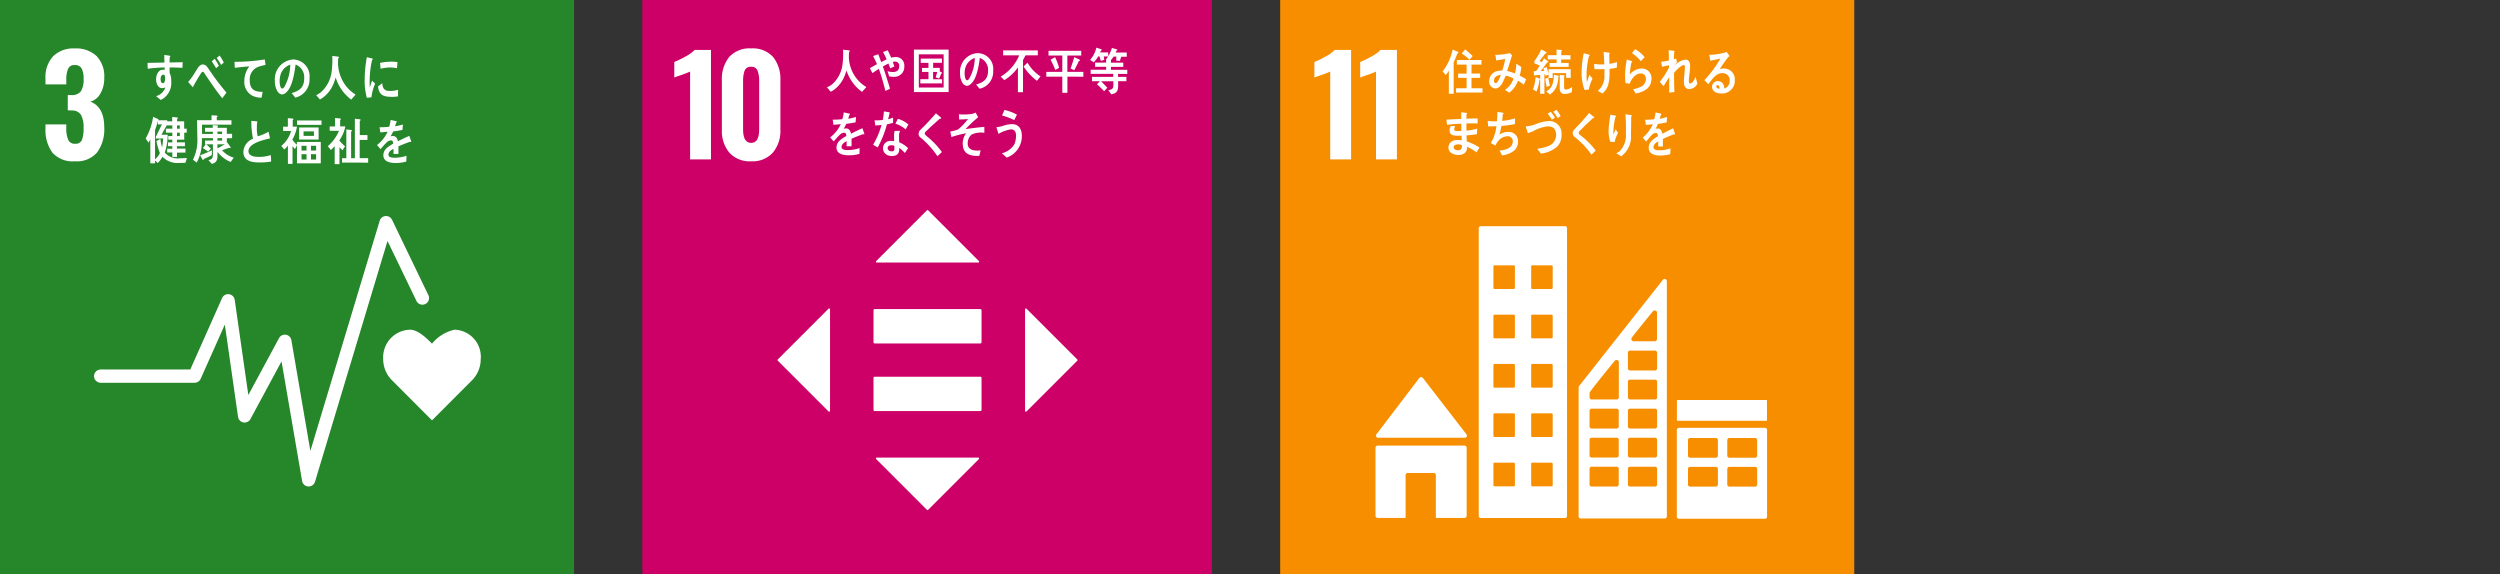 <svg xmlns="http://www.w3.org/2000/svg" xmlns:xlink="http://www.w3.org/1999/xlink" width="270" height="62" viewBox="0 0 270 62">
  <rect x="0" y="0" width="270" height="62" fill="#333333" stroke="none"/>
  <defs>
    <clipPath id="clip-path">
      <rect id="長方形_4999" data-name="長方形 4999" width="200.259" height="62" fill="none"/>
    </clipPath>
  </defs>
  <g id="グループ_246" data-name="グループ 246" transform="translate(-10566 -5364)">
    <g id="グループ_235" data-name="グループ 235" transform="translate(10566 5364)">
      <rect id="長方形_4995" data-name="長方形 4995" width="61.516" height="61.998" transform="translate(69.37 0.002)" fill="#cd0068"/>
      <g id="グループ_234" data-name="グループ 234" transform="translate(0 0)">
        <g id="グループ_233" data-name="グループ 233" clip-path="url(#clip-path)">
          <path id="パス_1407" data-name="パス 1407" d="M30.661,4.479a9.36,9.36,0,0,1-.933.365c-.41.136-.664.229-.775.277V3.443a9.724,9.724,0,0,0,1.2-.584,4.132,4.132,0,0,0,1-.714h1.763V13.967H30.661Z" transform="translate(43.87 3.251)" fill="#fff"/>
          <path id="パス_1408" data-name="パス 1408" d="M31.806,13.341a3.662,3.662,0,0,1-.81-2.49v-5.3a3.813,3.813,0,0,1,.79-2.548,2.954,2.954,0,0,1,2.379-.926,2.939,2.939,0,0,1,2.364.926,3.812,3.812,0,0,1,.787,2.548v5.3a3.63,3.63,0,0,1-.817,2.483,2.941,2.941,0,0,1-2.334.933,2.961,2.961,0,0,1-2.359-.926m3.219-2.533V5.6A3.05,3.05,0,0,0,34.857,4.5a.666.666,0,0,0-.692-.438.681.681,0,0,0-.717.43,3.247,3.247,0,0,0-.161,1.1v5.212q0,1.475.878,1.474.86,0,.86-1.474" transform="translate(46.966 3.152)" fill="#fff"/>
          <path id="パス_1409" data-name="パス 1409" d="M49.052,16.175H37.63a.132.132,0,0,0-.123.138v3.431a.133.133,0,0,0,.123.141H49.052a.131.131,0,0,0,.123-.141V16.313a.13.13,0,0,0-.123-.138" transform="translate(56.831 24.509)" fill="#fff"/>
          <path id="パス_1410" data-name="パス 1410" d="M49.052,13.272H37.63a.132.132,0,0,0-.123.138v3.431a.133.133,0,0,0,.123.141H49.052a.131.131,0,0,0,.123-.141V13.41a.13.13,0,0,0-.123-.138" transform="translate(56.831 20.11)" fill="#fff"/>
          <path id="パス_1411" data-name="パス 1411" d="M48.734,14.529,43.253,9.048a.093.093,0,0,0-.133,0l-5.481,5.481a.094.094,0,0,0,.065.161H48.666a.094.094,0,0,0,.068-.161" transform="translate(56.988 13.667)" fill="#fff"/>
          <path id="パス_1412" data-name="パス 1412" d="M44.175,24.368l5.481-5.481a.093.093,0,0,0,0-.133l-5.481-5.481a.094.094,0,0,0-.161.065V24.3a.094.094,0,0,0,.161.068" transform="translate(66.691 20.069)" fill="#fff"/>
          <path id="パス_1413" data-name="パス 1413" d="M37.638,19.809l5.481,5.481a.093.093,0,0,0,.133,0l5.481-5.481a.094.094,0,0,0-.065-.161H37.706a.094.094,0,0,0-.068.161" transform="translate(56.987 29.771)" fill="#fff"/>
          <path id="パス_1414" data-name="パス 1414" d="M38.895,13.272l-5.481,5.481a.093.093,0,0,0,0,.133l5.481,5.481a.094.094,0,0,0,.161-.065V13.34a.094.094,0,0,0-.161-.068" transform="translate(50.587 20.068)" fill="#fff"/>
          <path id="パス_1415" data-name="パス 1415" d="M39.3,6.691a4.611,4.611,0,0,1-1.68-2.314,5.7,5.7,0,0,1-.246.7,3.471,3.471,0,0,1-.986,1.3,2.7,2.7,0,0,1-.468.3l-.41-.48a2.539,2.539,0,0,0,.548-.312,3.414,3.414,0,0,0,1.127-2.09,9.893,9.893,0,0,0,.07-1.66l.634.07a.085.085,0,0,1,.086.078.1.1,0,0,1-.08.1c-.01.219-.015.43-.015.649a3.971,3.971,0,0,0,.712,2.052,3.88,3.88,0,0,0,1.182,1.087Z" transform="translate(53.798 3.232)" fill="#fff"/>
          <path id="パス_1416" data-name="パス 1416" d="M39.96,5.031a2.334,2.334,0,0,1-.541-.063,4.146,4.146,0,0,0-.171-.553,2.155,2.155,0,0,0,.579.093c.357,0,.692-.138.692-.646a.444.444,0,0,0-.423-.485.873.873,0,0,0-.269.043c.053.161.111.322.166.483-.153.075-.3.143-.453.206-.06-.174-.121-.345-.179-.518a5.479,5.479,0,0,0-.611.324c.146.4.287.815.41,1.227.118.39.259.772.357,1.17-.163.093-.329.156-.5.234a22.827,22.827,0,0,0-.7-2.384c-.234.151-.47.307-.694.468-.091-.181-.186-.36-.267-.548.249-.141.508-.287.76-.42-.126-.3-.269-.6-.42-.88.065-.02.511-.186.541-.186s.03.02.045.05c.1.262.191.528.289.79.194-.106.385-.2.584-.3a5.7,5.7,0,0,0-.39-.785c.169-.063.34-.136.506-.194a8.361,8.361,0,0,1,.375.8,1.809,1.809,0,0,1,.531-.068.9.9,0,0,1,.888.981,1.07,1.07,0,0,1-1.1,1.154" transform="translate(56.599 3.272)" fill="#fff"/>
          <path id="パス_1417" data-name="パス 1417" d="M39.243,2.131h3.745V6.714H39.243Zm3.209.511H39.771V6.226h2.681Zm-2.52,3.139V5.325h.88V4.543h-.7V4.108h.7V3.56h-.835V3.1h2.291v.45h-.951V4.1h.719v.375l.231.136a.047.047,0,0,1,.023.038c0,.05-.055.07-.093.07-.078.179-.156.36-.226.543l-.377-.141c.058-.191.113-.385.169-.581h-.45v.792h.968v.445Z" transform="translate(59.462 3.229)" fill="#fff"/>
          <path id="パス_1418" data-name="パス 1418" d="M43.334,6.128c-.131-.148-.252-.309-.382-.455.672-.2,1.293-.483,1.293-1.466A1.359,1.359,0,0,0,43.357,2.8c-.116.9-.342,2.319-1.011,2.847a.616.616,0,0,1-.395.166.63.63,0,0,1-.455-.3,1.9,1.9,0,0,1-.272-1.061A2.008,2.008,0,0,1,43.1,2.282a1.7,1.7,0,0,1,1.7,1.886,1.872,1.872,0,0,1-1.464,1.959m-1.5-2.389a2.114,2.114,0,0,0-.118.712c0,.211.038.762.277.762.086,0,.156-.1.209-.166a4.621,4.621,0,0,0,.611-2.241,1.569,1.569,0,0,0-.978.933" transform="translate(62.463 3.458)" fill="#fff"/>
          <path id="パス_1419" data-name="パス 1419" d="M45.648,2.7c-.088.169-.174.34-.269.5V6.681h-.551V4a4.8,4.8,0,0,1-1.469,1.376L42.969,5a4.913,4.913,0,0,0,2-2.306H43.231V2.164h3.745V2.7Zm1.237,2.749A6.081,6.081,0,0,1,45.439,3.9c.146-.133.282-.277.423-.415a4.33,4.33,0,0,0,1.406,1.484Z" transform="translate(65.107 3.279)" fill="#fff"/>
          <path id="パス_1420" data-name="パス 1420" d="M47.206,4.979V6.722h-.551V4.979H44.927V4.459h1.728V2.693H45.166V2.18H48.7v.513H47.2V4.459h1.73v.521Zm-1.3-.724c-.161-.377-.324-.76-.516-1.117l.488-.267a6.641,6.641,0,0,1,.428,1.149Zm2.538-.973c-.158.335-.319.672-.5,1l-.4-.191c.151-.4.287-.81.4-1.225l.546.252a.1.1,0,0,1,.063.091c0,.058-.07.078-.108.078" transform="translate(68.074 3.304)" fill="#fff"/>
          <path id="パス_1421" data-name="パス 1421" d="M48.287,3l.05.37-.372.1-.146-.48h-.128a3.729,3.729,0,0,1-.488.639l-.395-.259a3.048,3.048,0,0,0,.674-1.326l.523.171a.078.078,0,0,1,.058.068.1.1,0,0,1-.086.086,1.131,1.131,0,0,1-.1.191h.883V3Zm1.544,1.879-.005.319h.9v.473h-.89c0,.815.08,1.273-.747,1.414l-.312-.45c.317-.06.543-.088.543-.528V5.673H47.988c.136.128.262.262.39.4.1.1.2.194.287.3l-.342.382a10.184,10.184,0,0,0-.767-.745l.3-.34h-.848V5.2h2.3V4.876h-2.44V4.428h1.675V4.111H47.344V3.658h1.192V3.3H49.1c.023.005-.106.1-.106.123s.058-.123.068-.158v.4H50.39v.453H49.057v.317h1.766v.453Zm.335-1.856-.146.458-.395-.043.018-.43h-.294A5.114,5.114,0,0,1,49,3.462l-.46-.166a3.774,3.774,0,0,0,.624-1.222l.538.158a.07.07,0,0,1,.055.06c0,.048-.06.055-.093.055-.03.08-.068.156-.1.229h1.2v.448Z" transform="translate(70.924 3.101)" fill="#fff"/>
          <path id="パス_1422" data-name="パス 1422" d="M39.286,7.2a.126.126,0,0,1-.068-.025c-.329.111-.961.362-1.26.5v.817l-.538-.005c.005-.075.005-.153.005-.244v-.3c-.362.169-.546.387-.546.631,0,.211.209.324.624.324a3.991,3.991,0,0,0,1.326-.214l-.018.624a3.753,3.753,0,0,1-1.144.153c-.893,0-1.338-.282-1.338-.853a1.052,1.052,0,0,1,.375-.765,3.187,3.187,0,0,1,.689-.455c-.008-.241-.08-.362-.214-.362a.664.664,0,0,0-.468.2,4.207,4.207,0,0,0-.35.362c-.169.186-.274.314-.337.377-.083-.1-.209-.239-.377-.435A3.877,3.877,0,0,0,36.793,6.1c-.241.03-.511.053-.8.068-.018-.2-.045-.39-.073-.553a7.828,7.828,0,0,0,1.044-.053,4.677,4.677,0,0,0,.153-.734l.616.138c.035.013.053.03.053.063s-.023.06-.073.08c-.023.091-.063.229-.121.41a7.468,7.468,0,0,0,.85-.2l-.05.586c-.252.05-.589.106-1.006.163A3.453,3.453,0,0,1,37.1,6.6a.882.882,0,0,1,.259-.038c.277,0,.46.184.541.568.365-.191.78-.387,1.23-.591l.209.6c0,.043-.018.063-.055.063" transform="translate(54.011 7.308)" fill="#fff"/>
          <path id="パス_1423" data-name="パス 1423" d="M39.648,6.016c-.224.065-.443.118-.664.161a10.975,10.975,0,0,1-.994,2.493,5.561,5.561,0,0,1-.5-.287A8.686,8.686,0,0,0,38.4,6.24a4.7,4.7,0,0,1-.679.058c-.023-.184-.05-.372-.073-.563a1.652,1.652,0,0,0,.252.013,4.1,4.1,0,0,0,.631-.045,5.56,5.56,0,0,0,.123-.918c.214.033.425.058.634.106-.055.244-.108.5-.184.739a4.662,4.662,0,0,0,.548-.181c0,.186-.005.377-.005.568m1.273,3.255a3.892,3.892,0,0,0-.606-.548c0,.058,0,.118,0,.174-.02.551-.377.7-.787.7a1.254,1.254,0,0,1-.43-.07.8.8,0,0,1-.536-.755.793.793,0,0,1,.83-.807,2.3,2.3,0,0,1,.372.03c-.005-.249-.013-.5-.005-.75a1.139,1.139,0,0,1,.068-.362h.412c.025,0,.158-.02.156.043l-.005.023a.693.693,0,0,0-.093.324c-.01.282,0,.558.01.84a3.17,3.17,0,0,1,.963.634c-.111.181-.226.36-.35.526M39.786,8.5a.775.775,0,0,0-.324-.058c-.174,0-.39.053-.4.3s.252.357.43.357.292-.038.3-.264c.005-.113,0-.224-.005-.337M41,6.726A2.785,2.785,0,0,0,39.9,6.115l.264-.531A2.811,2.811,0,0,1,41.3,6.2Z" transform="translate(56.805 7.249)" fill="#fff"/>
          <path id="パス_1424" data-name="パス 1424" d="M41.472,9.5a8.811,8.811,0,0,0-1.333-1.577,4.271,4.271,0,0,0-.392-.355,1.328,1.328,0,0,1-.224-.206.47.47,0,0,1-.078-.289.615.615,0,0,1,.219-.448c.224-.229.46-.443.677-.677.327-.355.659-.709.976-1.084l.39.337a1.2,1.2,0,0,1,.148.131.063.063,0,0,1,.02.048c0,.075-.1.086-.153.073-.3.282-.619.556-.933.84-.131.118-.252.249-.382.37-.06.058-.131.108-.186.171a.338.338,0,0,0-.113.209.221.221,0,0,0,.078.163c.186.184.4.345.589.518a8.953,8.953,0,0,1,1.185,1.331c-.163.143-.322.3-.485.445" transform="translate(59.767 7.369)" fill="#fff"/>
          <path id="パス_1425" data-name="パス 1425" d="M43.089,7.217a1.246,1.246,0,0,0-.38,1.152c.1.518.724.573,1.054.566.1,0,.214-.013.322-.025-.045.2-.1.4-.143.6l-.1,0c-.641.015-1.564-.075-1.67-1.064a1.82,1.82,0,0,1,.342-1.378,9.716,9.716,0,0,0-1.585.41c-.035-.2-.086-.4-.128-.6a3.982,3.982,0,0,0,.84-.221,5.96,5.96,0,0,0,1.074-1.134,7.219,7.219,0,0,1-.958.05c0-.186-.01-.375-.025-.558a5.908,5.908,0,0,0,1.444-.045,1.364,1.364,0,0,0,.36-.138c.1.166.191.337.277.508a12.15,12.15,0,0,0-1.351,1.278c.672-.1,1.348-.184,2.022-.244,0,.214.005.428,0,.641a2.391,2.391,0,0,0-1.393.2" transform="translate(61.825 7.327)" fill="#fff"/>
          <path id="パス_1426" data-name="パス 1426" d="M43.884,9.863c-.171-.158-.342-.322-.526-.463A2.229,2.229,0,0,0,44.7,8.452a2.193,2.193,0,0,0,.189-.84c.033-.483-.106-.77-.538-.8A3.859,3.859,0,0,0,43,7.305c-.025-.083-.211-.656-.209-.707s.048-.028.068-.028a3,3,0,0,0,.584-.118,3.148,3.148,0,0,1,1.1-.2c.742.048,1.029.656.973,1.464a2.432,2.432,0,0,1-1.63,2.151M44.7,5.819a6.829,6.829,0,0,0-1.315-.5c.088-.2.171-.4.259-.6a5.1,5.1,0,0,1,1.348.506c-.093.2-.186.4-.292.591" transform="translate(64.836 7.155)" fill="#fff"/>
          <rect id="長方形_4996" data-name="長方形 4996" width="62" height="62" fill="#25862a"/>
          <path id="パス_1427" data-name="パス 1427" d="M2.7,13.333a4.147,4.147,0,0,1-.745-2.641v-.41H4.2v.395a3.084,3.084,0,0,0,.219,1.3.759.759,0,0,0,.745.395.713.713,0,0,0,.722-.4,3.409,3.409,0,0,0,.181-1.305,2.815,2.815,0,0,0-.277-1.409A1.119,1.119,0,0,0,4.77,8.781a2.66,2.66,0,0,0-.41-.015V7.115h.367a1.2,1.2,0,0,0,1.049-.407,2.363,2.363,0,0,0,.292-1.343,2.319,2.319,0,0,0-.211-1.124A.792.792,0,0,0,5.1,3.876a.7.7,0,0,0-.7.395,2.891,2.891,0,0,0-.2,1.167v.526H1.953V5.32a3.278,3.278,0,0,1,.825-2.392A3.092,3.092,0,0,1,5.1,2.08,3.223,3.223,0,0,1,7.469,2.9,3.144,3.144,0,0,1,8.3,5.247a3.236,3.236,0,0,1-.423,1.715A1.8,1.8,0,0,1,6.8,7.83q1.505.555,1.5,2.789a4.228,4.228,0,0,1-.76,2.676,2.861,2.861,0,0,1-2.407.971A2.929,2.929,0,0,1,2.7,13.333" transform="translate(2.959 3.152)" fill="#fff"/>
          <path id="パス_1428" data-name="パス 1428" d="M26.986,17.331a2.926,2.926,0,0,0-2.827-3.174,4.379,4.379,0,0,0-2.437,1.507c-.558-.573-1.517-1.507-2.369-1.507a2.98,2.98,0,0,0-2.9,3.174,3.215,3.215,0,0,0,.905,2.244l4.366,4.374,4.359-4.369,0,0a3.214,3.214,0,0,0,.9-2.246" transform="translate(24.933 21.451)" fill="#fff"/>
          <path id="パス_1429" data-name="パス 1429" d="M27.212,38.486h-.045a.717.717,0,0,1-.661-.6L24.286,24.975,20.929,31.2a.716.716,0,0,1-1.341-.236L18.162,21l-2.611,5.86a.721.721,0,0,1-.654.425H4.756a.717.717,0,1,1,0-1.434h9.676l3.431-7.709a.717.717,0,0,1,1.366.189L20.7,28.609l3.313-6.142a.715.715,0,0,1,1.336.219L27.4,34.648,34.888,9.783a.718.718,0,0,1,1.333-.1l3.936,8.164a.717.717,0,0,1-1.29.624l-3.136-6.5L27.9,37.976a.719.719,0,0,1-.687.511" transform="translate(6.12 14.054)" fill="#fff"/>
          <path id="パス_1430" data-name="パス 1430" d="M16.386,6.783c-.163.015-.324.038-.493.058a7.062,7.062,0,0,1-.234-2.062,13.306,13.306,0,0,1,.234-2.322l.395.093a1.063,1.063,0,0,1,.191.048.07.07,0,0,1,.053.073.074.074,0,0,1-.073.07,10.735,10.735,0,0,0-.264,2.41c0,.2.01.387.01.586.083-.246.158-.5.244-.745.113.1.226.211.34.317a5.237,5.237,0,0,0-.4,1.474m2.87-.1a3.63,3.63,0,0,1-.825.048c-.646-.023-1.248-.128-1.326-1.122.153-.116.3-.236.46-.347,0,.563.262.817.684.833a2.9,2.9,0,0,0,1.016-.123c0,.236-.005.47-.01.712m-.113-3.038A3.479,3.479,0,0,0,18.1,3.576a4.719,4.719,0,0,0-.722.128c-.02-.2-.033-.438-.058-.634a5.425,5.425,0,0,1,1.026-.126,3.741,3.741,0,0,1,.853.045c-.018.214-.03.435-.053.651" transform="translate(23.727 3.723)" fill="#fff"/>
          <path id="パス_1431" data-name="パス 1431" d="M10.1,3.753c-.186-.015-.377-.025-.561-.03-.279-.008-.551-.02-.825-.01.005.2,0,.395.01.6a1.8,1.8,0,0,1,.169.873A2.027,2.027,0,0,1,7.761,7.222c-.163-.143-.342-.269-.5-.42a1.42,1.42,0,0,0,1-.951.69.69,0,0,1-.382.091c-.392,0-.621-.506-.621-.931,0-.533.262-1.059.745-1.059a.749.749,0,0,1,.184.023c0-.088,0-.179-.008-.267-.314,0-.626.023-.938.043-.3.025-.594.055-.885.1-.018-.211-.01-.425-.018-.636C6.944,3.2,7.552,3.2,8.166,3.177c-.015-.272-.02-.538-.025-.817.133.013.274.035.407.055a1.157,1.157,0,0,1,.171.028c.033.005.07.018.07.068a.153.153,0,0,1-.063.116c0,.176-.008.367-.008.543.47-.005.946-.013,1.414-.028ZM8.048,4.49c-.214,0-.3.244-.3.47,0,.184.055.448.241.448.206,0,.244-.309.244-.5,0-.148,0-.42-.181-.42" transform="translate(9.599 3.576)" fill="#fff"/>
          <path id="パス_1432" data-name="パス 1432" d="M11.767,7.006c-.234-.314-.506-.639-.75-.988-.287-.41-.584-.84-.863-1.248-.1-.138-.191-.289-.287-.428-.05-.07-.113-.2-.2-.2-.123,0-.241.236-.309.34-.093.146-.184.3-.272.443-.153.254-.292.516-.443.765v.03c0,.045-.018.086-.058.086l-.508-.561a6.614,6.614,0,0,0,.538-.707c.176-.259.329-.551.513-.812.174-.236.309-.377.568-.377a.607.607,0,0,1,.455.289c.1.123.2.287.287.412.216.307.43.624.649.913.337.458.777,1,1.132,1.431ZM11.1,3.759c-.146-.262-.307-.506-.468-.75l.312-.272a6.44,6.44,0,0,1,.458.752Zm.538-.357a7.053,7.053,0,0,0-.47-.757l.314-.262a7.341,7.341,0,0,1,.453.757Z" transform="translate(12.238 3.611)" fill="#fff"/>
          <path id="パス_1433" data-name="パス 1433" d="M13.32,3.163a4.752,4.752,0,0,0-.672.181,1.431,1.431,0,0,0-.928,1.479c.008,1.112.7,1.215,1.386,1.227-.033.209-.065.423-.111.629h-.091a2.215,2.215,0,0,1-.9-.211,1.659,1.659,0,0,1-.87-1.585A2.551,2.551,0,0,1,11.675,3.3c-.506.033-1.071.086-1.569.158-.023-.274-.01-.438-.038-.651a21.348,21.348,0,0,0,2.606-.161c.2-.03.548-.075.667-.093.023.083.073.508.078.551s-.05.048-.1.058" transform="translate(15.255 3.87)" fill="#fff"/>
          <path id="パス_1434" data-name="パス 1434" d="M14.01,6.676c-.136-.163-.259-.335-.4-.49.7-.209,1.356-.516,1.356-1.569A1.462,1.462,0,0,0,14.035,3.1c-.121.961-.357,2.488-1.056,3.053a.644.644,0,0,1-.412.179.653.653,0,0,1-.475-.322A2.069,2.069,0,0,1,11.8,4.876a2.133,2.133,0,0,1,1.962-2.322,1.81,1.81,0,0,1,1.778,2.022,2,2,0,0,1-1.534,2.1m-1.564-2.56a2.271,2.271,0,0,0-.126.76c0,.229.04.817.289.817.091,0,.166-.106.219-.179a5.083,5.083,0,0,0,.641-2.4,1.638,1.638,0,0,0-1.024,1" transform="translate(17.886 3.87)" fill="#fff"/>
          <path id="パス_1435" data-name="パス 1435" d="M17.359,7.119a4.765,4.765,0,0,1-1.68-2.394,5.668,5.668,0,0,1-.246.722,3.535,3.535,0,0,1-.986,1.341,2.673,2.673,0,0,1-.468.314l-.4-.463a2.593,2.593,0,0,0,.543-.357,3.551,3.551,0,0,0,1.122-2.163A10.012,10.012,0,0,0,15.314,2.4l.634.073c.035.005.086.028.086.08a.109.109,0,0,1-.08.1q-.015.336-.015.672a4.21,4.21,0,0,0,.712,2.123,3.913,3.913,0,0,0,1.182,1.122Z" transform="translate(20.571 3.642)" fill="#fff"/>
          <path id="パス_1436" data-name="パス 1436" d="M10.549,9.981c-.206.005-.415.013-.624.013A2.282,2.282,0,0,1,8.061,9.33a2.982,2.982,0,0,1-.5.674l-.3-.262v.3H6.753V7.468a3.166,3.166,0,0,1-.2.335l-.3-.45a6.634,6.634,0,0,0,.8-2.337l.551.249a.073.073,0,0,1,.038.055.085.085,0,0,1-.05.07H8.58v.443L7.956,6.95h.672a6.068,6.068,0,0,1-.314,1.929,1.877,1.877,0,0,0,1.668.614c.241,0,.475-.015.717-.033Zm-3.2-2.623V7.174L8,5.836H7.571V5.461a10.14,10.14,0,0,1-.309.983V9.6a1.9,1.9,0,0,0,.523-.674,7.107,7.107,0,0,1-.37-1.293c.143-.075.282-.151.425-.229a5.144,5.144,0,0,0,.186.908,8.615,8.615,0,0,0,.111-.956Zm3.066-.631v.757H9.626V7.77h.863v.415H9.626v.264h.923v.43H9.631v.468h-.5v-.48H8.575V8.459H9.13V8.185H8.658V7.778H9.13V7.483H8.69V7.091h.44V6.726H8.436V6.294H9.13v-.35H8.479V5.5h.636V5.031l.533.05a.076.076,0,0,1,.073.083c0,.043-.05.075-.078.1V5.5h.765v.795h.277v.433Zm-.48-.782h-.3V6.3h.3Zm0,.782h-.3v.365h.3Z" transform="translate(9.482 7.601)" fill="#fff"/>
          <path id="パス_1437" data-name="パス 1437" d="M12.364,9.989A3.335,3.335,0,0,1,10.935,8.9c0,.128,0,.252,0,.38,0,.578-.148.79-.609.918l-.362-.4c.352-.1.478-.166.478-.631V8.085H9.728c.171.153.337.3.493.47l-.3.319c-.184-.133-.37-.264-.558-.385l.3-.4h-.07V7.677h.855V7.418H9.26c-.005.2-.005.392-.02.589a4.522,4.522,0,0,1-.551,2.05c-.136-.106-.267-.214-.4-.314a4.855,4.855,0,0,0,.468-2.48c0-.591-.023-1.187-.033-1.781h1.572V4.951c.176.01.4.01.568.033.033.008.075.018.075.068a.111.111,0,0,1-.08.1v.335h1.587V5.96H9.265c0,.335.005.664.005,1h1.165V6.724h-.85V6.3h.84V6.015l.485.028c.038,0,.083.005.083.068a.1.1,0,0,1-.063.088V6.3h1.016v.646h.568v.48h-.568v.493l.043-.035.342.478a.132.132,0,0,1,.023.073.062.062,0,0,1-.06.065.214.214,0,0,1-.1-.038c-.254.078-.508.174-.762.259a2.565,2.565,0,0,0,1.26.8Zm-2.045-.737a9.1,9.1,0,0,1-.865.418c-.01.04-.03.113-.073.113-.023,0-.043-.023-.055-.045l-.269-.475a13.658,13.658,0,0,0,1.29-.533Zm1.119-2.538H10.93v.252h.508Zm0,.7H10.93v.269h.508Zm-.508.672v.43a7.816,7.816,0,0,0,.79-.435Z" transform="translate(12.552 7.502)" fill="#fff"/>
          <path id="パス_1438" data-name="パス 1438" d="M12.108,9.677c-.636,0-1.658-.1-1.658-1.147a1.6,1.6,0,0,1,1.044-1.409,8.689,8.689,0,0,1-.181-1.932l.407.033a1.971,1.971,0,0,1,.2.023c.02.005.048.015.048.048a.107.107,0,0,1-.03.06,3.725,3.725,0,0,0-.028.5,3.551,3.551,0,0,0,.083.976.054.054,0,0,0,.04.018,4.843,4.843,0,0,0,1.127-.485c.07.234.113.48.166.719C12.769,7.222,11,7.569,11,8.47c0,.511.659.606.968.606a4.051,4.051,0,0,0,1.441-.191c.023.231.035.465.04.7a7.258,7.258,0,0,1-1.338.093" transform="translate(15.834 7.864)" fill="#fff"/>
          <path id="パス_1439" data-name="パス 1439" d="M13.768,9.951V7.987l-.214.43c-.093-.106-.174-.216-.264-.324v1.919h-.5V8.032a2.493,2.493,0,0,1-.4.428l-.314-.39a3.282,3.282,0,0,0,1.061-1.612h-.863V5.992h.511V5.074l.526.043a.069.069,0,0,1,.073.063.106.106,0,0,1-.073.088v.724h.46a4.1,4.1,0,0,1-.5,1.393,2.3,2.3,0,0,0,.49.553v-.3h2.578V9.951Zm.008-4.631h2.643V5.8H13.775ZM14,6.078h2.105V7.383H14Zm.8,1.982h-.538V8.57H14.8Zm0,.908h-.538v.576H14.8ZM15.6,6.5H14.482v.483H15.6Zm.236,1.559h-.553V8.57h.553Zm0,.908h-.553v.576h.553Z" transform="translate(18.304 7.689)" fill="#fff"/>
          <path id="パス_1440" data-name="パス 1440" d="M15.332,7.482V7.5a4.2,4.2,0,0,0,.611.621l-.279.433a3.859,3.859,0,0,1-.327-.345v1.841h-.516V8.1a2.859,2.859,0,0,1-.412.423l-.335-.412A4.338,4.338,0,0,0,15.281,6.45h-1V5.98h.581V5.067l.558.05a.081.081,0,0,1,.065.075.1.1,0,0,1-.075.083v.7h.563a4.1,4.1,0,0,1-.639,1.5m.282,2.407V9.411h.463V6.3l.531.065a.077.077,0,0,1,.07.075c0,.05-.05.078-.083.1V9.411H17V5.145l.531.06c.038.005.086.025.086.075s-.053.078-.086.1V6.906h.83v.526h-.84V9.4h.916v.488Z" transform="translate(21.325 7.678)" fill="#fff"/>
          <path id="パス_1441" data-name="パス 1441" d="M19.83,7.528a.126.126,0,0,1-.068-.025c-.327.108-.961.36-1.26.5v.82l-.538-.005c.005-.075.005-.156.005-.244v-.3c-.365.171-.546.387-.546.634,0,.211.209.322.624.322a4.053,4.053,0,0,0,1.326-.211l-.02.621a3.738,3.738,0,0,1-1.142.156c-.893,0-1.338-.282-1.338-.853a1.054,1.054,0,0,1,.372-.765,3.375,3.375,0,0,1,.692-.458c-.008-.239-.08-.362-.214-.362a.663.663,0,0,0-.468.2,4.507,4.507,0,0,0-.35.36c-.169.189-.274.314-.337.38-.083-.1-.209-.239-.38-.438a3.82,3.82,0,0,0,1.149-1.441c-.241.033-.511.055-.8.07-.018-.2-.045-.39-.073-.553a7.828,7.828,0,0,0,1.044-.053,4.676,4.676,0,0,0,.153-.734l.614.138a.064.064,0,0,1,.055.063c0,.033-.023.058-.073.08-.023.091-.063.229-.121.407a6.878,6.878,0,0,0,.85-.194l-.05.584c-.252.053-.589.106-1.006.166a3.324,3.324,0,0,1-.282.531.882.882,0,0,1,.259-.038c.277,0,.46.186.541.568.365-.191.78-.387,1.227-.589l.211.6c0,.04-.018.063-.055.063" transform="translate(24.528 7.805)" fill="#fff"/>
          <rect id="長方形_4997" data-name="長方形 4997" width="62" height="62" transform="translate(138.259)" fill="#f68e00"/>
          <path id="パス_1442" data-name="パス 1442" d="M58.146,4.479a9.647,9.647,0,0,1-.933.365c-.41.136-.667.229-.775.277V3.443a9.724,9.724,0,0,0,1.2-.584,4.108,4.108,0,0,0,1-.714h1.766V13.967H58.146Z" transform="translate(85.516 3.251)" fill="#fff"/>
          <path id="パス_1443" data-name="パス 1443" d="M60.113,4.479a9.647,9.647,0,0,1-.933.365c-.41.136-.667.229-.775.277V3.443a9.723,9.723,0,0,0,1.2-.584,4.108,4.108,0,0,0,1-.714h1.766V13.967H60.113Z" transform="translate(88.496 3.251)" fill="#fff"/>
          <path id="パス_1444" data-name="パス 1444" d="M59.31,22.743h9.369a.23.23,0,0,0,.169-.385l-.013-.013-4.661-6.031-.045-.05a.233.233,0,0,0-.171-.073.24.24,0,0,0-.151.058l-.028.033-.043.05L59.189,22.3l-.07.086a.226.226,0,0,0-.038.128.23.23,0,0,0,.229.231" transform="translate(89.52 24.533)" fill="#fff"/>
          <path id="パス_1445" data-name="パス 1445" d="M68.68,19.134H59.293a.23.23,0,0,0-.231.229V26.71a.231.231,0,0,0,.231.231h3.021V22.318a.228.228,0,0,1,.229-.229H65.35a.228.228,0,0,1,.229.229v4.623h3.1a.23.23,0,0,0,.229-.231V19.363a.23.23,0,0,0-.229-.229" transform="translate(89.492 28.993)" fill="#fff"/>
          <path id="パス_1446" data-name="パス 1446" d="M81.521,18.369H72.23A.225.225,0,0,0,72,18.59v9.382a.225.225,0,0,0,.229.221h9.291a.223.223,0,0,0,.226-.221V18.59a.223.223,0,0,0-.226-.221M76.435,24.5a.223.223,0,0,1-.226.221H73.435a.223.223,0,0,1-.229-.221V22.808a.223.223,0,0,1,.229-.221h2.774a.223.223,0,0,1,.226.221Zm0-3.119a.223.223,0,0,1-.226.221H73.435a.223.223,0,0,1-.229-.221V19.689a.223.223,0,0,1,.229-.221h2.774a.223.223,0,0,1,.226.221ZM80.678,24.5a.223.223,0,0,1-.226.221H77.675a.223.223,0,0,1-.226-.221V22.808a.223.223,0,0,1,.226-.221h2.777a.223.223,0,0,1,.226.221Zm0-3.119a.223.223,0,0,1-.226.221H77.675a.223.223,0,0,1-.226-.221V19.689a.223.223,0,0,1,.226-.221h2.777a.223.223,0,0,1,.226.221Z" transform="translate(109.097 27.833)" fill="#fff"/>
          <path id="パス_1447" data-name="パス 1447" d="M72.809,9.711H63.716a.222.222,0,0,0-.221.224V41.008a.224.224,0,0,0,.221.224h9.092a.224.224,0,0,0,.224-.224V9.935a.223.223,0,0,0-.224-.224M67.4,37.69a.122.122,0,0,1-.121.121H65.2a.12.12,0,0,1-.118-.121V35.371a.12.12,0,0,1,.118-.121H67.28a.122.122,0,0,1,.121.121Zm0-5.33a.121.121,0,0,1-.121.121H65.2a.119.119,0,0,1-.118-.121V30.041a.118.118,0,0,1,.118-.118H67.28a.12.12,0,0,1,.121.118Zm0-5.327a.121.121,0,0,1-.121.121H65.2a.119.119,0,0,1-.118-.121V24.714a.12.12,0,0,1,.118-.121H67.28a.122.122,0,0,1,.121.121Zm0-5.327a.122.122,0,0,1-.121.121H65.2a.12.12,0,0,1-.118-.121V19.385a.118.118,0,0,1,.118-.118H67.28a.12.12,0,0,1,.121.118Zm0-5.327a.12.12,0,0,1-.121.118H65.2a.118.118,0,0,1-.118-.118V14.057a.118.118,0,0,1,.118-.118H67.28a.12.12,0,0,1,.121.118ZM71.483,37.69a.121.121,0,0,1-.121.121h-2.08a.121.121,0,0,1-.121-.121V35.371a.121.121,0,0,1,.121-.121h2.08a.121.121,0,0,1,.121.121Zm0-5.33a.119.119,0,0,1-.121.121h-2.08a.119.119,0,0,1-.121-.121V30.041a.119.119,0,0,1,.121-.118h2.08a.119.119,0,0,1,.121.118Zm0-5.327a.119.119,0,0,1-.121.121h-2.08a.119.119,0,0,1-.121-.121V24.714a.121.121,0,0,1,.121-.121h2.08a.121.121,0,0,1,.121.121Zm0-5.327a.121.121,0,0,1-.121.121h-2.08a.121.121,0,0,1-.121-.121V19.385a.119.119,0,0,1,.121-.118h2.08a.119.119,0,0,1,.121.118Zm0-5.327a.119.119,0,0,1-.121.118h-2.08a.119.119,0,0,1-.121-.118V14.057a.119.119,0,0,1,.121-.118h2.08a.119.119,0,0,1,.121.118Z" transform="translate(96.208 14.715)" fill="#fff"/>
          <path id="長方形_4998" data-name="長方形 4998" d="M.074,0H9.652a.074.074,0,0,1,.074.074V2.169a.075.075,0,0,1-.075.075H.074A.074.074,0,0,1,0,2.17V.074A.074.074,0,0,1,.074,0Z" transform="translate(181.107 43.202)" fill="#fff"/>
          <path id="パス_1448" data-name="パス 1448" d="M77.292,12.149a.238.238,0,0,0-.229-.174.245.245,0,0,0-.131.043l-.015.013-.078.1L67.9,23.462l-.04.055a.265.265,0,0,0-.078.176V37.625a.222.222,0,0,0,.224.221h9.082a.222.222,0,0,0,.224-.221V12.242a.231.231,0,0,0-.023-.093M73.53,18.306l.065-.08c.611-.785,1.64-2.052,2.143-2.669l.065-.08a.268.268,0,0,1,.2-.093.253.253,0,0,1,.246.209v2.867a.255.255,0,0,1-.246.254l-.01,0-.013,0H73.749l-.01,0-.013,0a.255.255,0,0,1-.246-.254.249.249,0,0,1,.05-.153M72.116,34.182a.22.22,0,0,1-.221.221H69.183a.22.22,0,0,1-.221-.221v-1.7a.222.222,0,0,1,.221-.221h2.711a.222.222,0,0,1,.221.221Zm0-3.134a.22.22,0,0,1-.221.221H69.183a.22.22,0,0,1-.221-.221v-1.7a.22.22,0,0,1,.221-.221h2.711a.22.22,0,0,1,.221.221Zm0-3.134a.222.222,0,0,1-.221.221H69.183a.222.222,0,0,1-.221-.221v-1.7a.22.22,0,0,1,.221-.221h2.711a.22.22,0,0,1,.221.221Zm.008-6.869v3.738A.222.222,0,0,1,71.9,25H69.191a.222.222,0,0,1-.224-.221v-.47a.286.286,0,0,1,.018-.083L69,24.2l.018-.028.028-.038c.345-.5,1.909-2.42,2.566-3.225l.065-.08a.253.253,0,0,1,.448.113Zm4.135,13.137a.222.222,0,0,1-.224.221H73.326a.22.22,0,0,1-.221-.221v-1.7a.222.222,0,0,1,.221-.221h2.709a.224.224,0,0,1,.224.221Zm0-3.134a.222.222,0,0,1-.224.221H73.326a.22.22,0,0,1-.221-.221v-1.7a.22.22,0,0,1,.221-.221h2.709a.222.222,0,0,1,.224.221Zm0-3.134a.224.224,0,0,1-.224.221H73.326a.222.222,0,0,1-.221-.221v-1.7a.22.22,0,0,1,.221-.221h2.709a.222.222,0,0,1,.224.221Zm0-3.134a.222.222,0,0,1-.224.219H73.326a.22.22,0,0,1-.221-.219v-1.7a.22.22,0,0,1,.221-.221h2.709a.222.222,0,0,1,.224.221Zm0-3.136a.222.222,0,0,1-.224.221H73.326a.22.22,0,0,1-.221-.221v-1.7a.221.221,0,0,1,.221-.224h2.709a.223.223,0,0,1,.224.224Z" transform="translate(102.709 18.145)" fill="#fff"/>
          <path id="パス_1449" data-name="パス 1449" d="M63.54,2.546c-.118.34-.259.664-.4.988V6.918H62.62V4.407a2.348,2.348,0,0,1-.34.483L61.943,4.5a5.688,5.688,0,0,0,1.084-2.362l.586.254a.076.076,0,0,1,.045.065c0,.058-.08.086-.118.091M63.4,6.779V6.321h1.137V5.195h-.916V4.732h.916V3.763H63.485v-.5h2.659v.5H65.069v.968H66v.463h-.933V6.321h1.187v.458Zm1.456-3.536a5.148,5.148,0,0,0-.843-.677l.365-.445a5.524,5.524,0,0,1,.438.372,4.4,4.4,0,0,1,.37.35Z" transform="translate(93.857 3.214)" fill="#fff"/>
          <path id="パス_1450" data-name="パス 1450" d="M67.672,5.7a6.447,6.447,0,0,0-.619-.44,2.683,2.683,0,0,1-.938,1.3l-.473-.3a2.23,2.23,0,0,0,.928-1.232,3.23,3.23,0,0,0-.85-.309,4.705,4.705,0,0,1-.219.531c-.2.425-.443.858-.905.858a.721.721,0,0,1-.651-.8,1.121,1.121,0,0,1,.843-1.079,1.974,1.974,0,0,1,.556-.048,7.922,7.922,0,0,0,.332-1.26l-.971.166-.1-.614h.05a6.622,6.622,0,0,0,1.534-.189c.068.083.146.163.221.244-.1.322-.2.644-.3.966-.078.246-.151.49-.236.729a3.439,3.439,0,0,1,.85.267,4.7,4.7,0,0,0,.151-1.064c.181.123.362.239.536.372a5.362,5.362,0,0,1-.169.926,5.883,5.883,0,0,1,.692.387c-.08.2-.166.4-.259.6M64.46,5.273c0,.133.05.249.171.249a.233.233,0,0,0,.194-.1,2.8,2.8,0,0,0,.367-.782c-.319.028-.732.184-.732.629" transform="translate(96.889 3.448)" fill="#fff"/>
          <path id="パス_1451" data-name="パス 1451" d="M66.525,5.423a5.653,5.653,0,0,1-.309,1.243l-.392-.211a5.553,5.553,0,0,0,.292-1.346l.44.184a.061.061,0,0,1,.03.053.082.082,0,0,1-.06.078M69.407,5.2V4.686H67.953v.528h-.443V4.842l-.319.141c-.018-.058-.035-.118-.048-.179l-.083.018v2.1H66.6V4.875c-.216.015-.435.04-.651.068l-.058-.45a1.11,1.11,0,0,0,.221-.028.2.2,0,0,0,.118-.088c.118-.158.219-.332.327-.5a5.2,5.2,0,0,0-.586-.252V3.391a5.606,5.606,0,0,0,.747-1.273l.475.262c.035.023.1.048.1.106,0,.088-.083.088-.136.083-.206.269-.407.541-.631.792.083.053.169.093.254.151.083-.136.161-.277.241-.418l.412.292a.091.091,0,0,1,.045.073c0,.073-.07.068-.113.068-.239.317-.463.641-.714.938a3.347,3.347,0,0,0,.387-.03,2.207,2.207,0,0,0-.088-.267l.352-.143c.078.246.141.5.209.75V4.266H69.9V5.2Zm-2.1.983c-.065-.287-.123-.581-.171-.873l.34-.148c.053.294.111.591.181.88Zm1.26-1.089a3.723,3.723,0,0,1-.141.87,1.9,1.9,0,0,1-.762,1.031l-.4-.324c.679-.425.79-.938.815-1.8l.475.088a.063.063,0,0,1,.06.063.086.086,0,0,1-.05.068m.307-1.879v.377h.807v.423H67.621V3.592h.755V3.207h-.958V2.752h.953V2.146l.511.04a.069.069,0,0,1,.07.063.1.1,0,0,1-.07.086v.418h.994v.463Zm1.152,3.529a1.616,1.616,0,0,1-.775.194c-.324,0-.536-.184-.536-.591V4.875l.465.05c.028.008.07.018.07.058a.091.091,0,0,1-.06.075V6.137c0,.257.03.322.254.322a1.218,1.218,0,0,0,.616-.287Z" transform="translate(99.736 3.21)" fill="#fff"/>
          <path id="パス_1452" data-name="パス 1452" d="M68.686,6.291c-.151.023-.3.04-.455.055a5.226,5.226,0,0,1-.317-1.962,10.516,10.516,0,0,1,.229-2.012c.136.033.277.07.415.108a1.088,1.088,0,0,1,.176.053c.028.01.053.023.053.058s-.04.07-.078.08a8.4,8.4,0,0,0-.264,2.13,2.984,2.984,0,0,0,.045.667c.091-.257.181-.518.272-.775a4.313,4.313,0,0,0,.327.415,4.86,4.86,0,0,0-.4,1.182m2.244-2.234c0,.231,0,.463-.008.694a4.115,4.115,0,0,1-.1.86,1.941,1.941,0,0,1-.667,1.114,5.106,5.106,0,0,0-.5-.282,2.054,2.054,0,0,0,.717-1.733c.008-.211.008-.42.005-.634a6.867,6.867,0,0,1-.82.02c-.086,0-.171-.01-.259-.015-.02-.186-.03-.372-.045-.558a5.116,5.116,0,0,0,.589.053,4.988,4.988,0,0,0,.513,0c0-.294-.023-.584-.033-.873-.01-.153-.023-.317-.043-.475.146.025.289.043.435.063a.638.638,0,0,1,.181.033c.03.005.063.02.063.063a.094.094,0,0,1-.063.075c0,.35.018.7.02,1.051a3.181,3.181,0,0,0,.812-.191c.005.2-.013.4-.005.594a4.541,4.541,0,0,1-.8.141" transform="translate(102.902 3.378)" fill="#fff"/>
          <path id="パス_1453" data-name="パス 1453" d="M71.215,6.832c-.093.025-.184.045-.279.065-.043-.08-.284-.455-.284-.455,0-.015.018-.02.028-.02a2.914,2.914,0,0,0,.677-.2.966.966,0,0,0,.674-.858c.005-.41-.214-.636-.561-.639-.531-.008-1.016.566-1.192,1.117-.151-.028-.3-.063-.455-.086a5.812,5.812,0,0,1-.043-.807,10.679,10.679,0,0,1,.184-1.728l.528.161a.065.065,0,0,1,.053.063.1.1,0,0,1-.07.086A6.442,6.442,0,0,0,70.3,4.827a1.681,1.681,0,0,1,1.32-.634,1.033,1.033,0,0,1,1.011,1.1c-.01.968-.712,1.338-1.416,1.537M71.476,3.4a4.521,4.521,0,0,0-.953-.873c.118-.136.231-.279.35-.415a3.336,3.336,0,0,1,1.019.858c-.143.141-.277.289-.415.43" transform="translate(105.728 3.207)" fill="#fff"/>
          <path id="パス_1454" data-name="パス 1454" d="M74.461,6.346c-.41,0-.591-.309-.591-.762,0-.473.073-.938.1-1.414.005-.068.005-.143.005-.214,0-.1-.013-.2-.123-.2-.264,0-.9.611-1.046.868,0,.674.01,1.368.038,2.042l-.561.063c0-.558.005-1.127.005-1.69-.2.34-.415.664-.619.994-.141-.148-.267-.319-.4-.478a8.6,8.6,0,0,0,.991-1.532V3.771c-.254.05-.5.118-.757.161-.03-.181-.058-.362-.1-.538a4.773,4.773,0,0,0,.845-.136c0-.367-.015-.737-.03-1.1a3.289,3.289,0,0,1,.581.063.073.073,0,0,1,.058.075.057.057,0,0,1-.035.058c-.015.262-.03.516-.033.772.08-.023.158-.06.241-.086.033.138.058.277.091.41-.081.1-.153.211-.231.324l.008.015a1.774,1.774,0,0,1,1.165-.626c.307,0,.475.287.475.621a6.726,6.726,0,0,1-.055.8c-.033.282-.073.563-.078.853v.015c-.005.118.01.287.141.287.284,0,.47-.458.584-.712.068.244.136.488.2.734a1.011,1.011,0,0,1-.87.578" transform="translate(107.992 3.275)" fill="#fff"/>
          <path id="パス_1455" data-name="パス 1455" d="M74.994,6.714c-.377,0-.988-.158-.988-.737a.621.621,0,0,1,.656-.6.674.674,0,0,1,.629.5,1.348,1.348,0,0,1,.045.3.84.84,0,0,0,.581-.817.764.764,0,0,0-.8-.843c-.687,0-1.082.656-1.509,1.2-.141-.151-.282-.3-.425-.445a11.677,11.677,0,0,0,1.725-2.329c-.362.088-.727.161-1.092.236l-.1-.649a1.414,1.414,0,0,0,.146.005,4.414,4.414,0,0,0,.606-.055,7.332,7.332,0,0,0,.833-.153,2.555,2.555,0,0,0,.287-.1l.314.443a1.533,1.533,0,0,0-.138.121,4.62,4.62,0,0,0-.294.37c-.219.3-.423.606-.634.908a1.584,1.584,0,0,1,.42-.048,1.154,1.154,0,0,1,1.21,1.24,1.364,1.364,0,0,1-1.474,1.449m-.387-.9c-.085,0-.141.04-.141.148,0,.2.259.231.377.231-.023-.158-.068-.38-.236-.38" transform="translate(110.892 3.382)" fill="#fff"/>
          <path id="パス_1456" data-name="パス 1456" d="M65.36,9.154a5.516,5.516,0,0,0-1.029-.616.8.8,0,0,1-.257.7,1.165,1.165,0,0,1-.624.2c-.45-.005-1.134-.161-1.124-.835a.816.816,0,0,1,.752-.772,2.49,2.49,0,0,1,.362-.01,2.219,2.219,0,0,1,.317.033c0-.171-.008-.342-.015-.506q-.226.011-.46.008c-.35-.005-.843-.038-.835-.586a1.032,1.032,0,0,1,.118-.44l.488-.025a1.232,1.232,0,0,0-.106.367c0,.169.189.171.287.174a2.913,2.913,0,0,0,.493-.015c-.015-.254-.015-.516-.015-.77a11.232,11.232,0,0,0-1.537.121c-.028-.189-.048-.372-.068-.561.533-.033,1.066-.063,1.6-.075-.005-.166,0-.332,0-.5l0-.229c.128.018.254.03.382.048.063.013.136.013.2.03.023.005.05.015.05.053a.088.088,0,0,1-.06.08c-.013.163-.015.324-.018.488q.611-.023,1.215-.03l0,.543c-.4-.005-.81-.013-1.21,0-.005.262,0,.516.005.777a5.357,5.357,0,0,0,1.165-.226l-.033.606c-.372.058-.742.106-1.117.131,0,.219.008.443.018.659a5.284,5.284,0,0,1,1.366.654c-.1.174-.206.35-.312.518m-1.587-.775a.99.99,0,0,0-.4-.086c-.166,0-.48.06-.485.312s.3.324.46.327a.385.385,0,0,0,.43-.435l0-.118" transform="translate(94.107 7.304)" fill="#fff"/>
          <path id="パス_1457" data-name="パス 1457" d="M66.724,8.989a2.527,2.527,0,0,1-1.3.511c-.1-.171-.174-.352-.279-.516.511-.048,1.439-.214,1.439-1a.539.539,0,0,0-.6-.548,1.375,1.375,0,0,0-.8.327,1.907,1.907,0,0,0-.473.679l-.506-.272a4.381,4.381,0,0,0,.611-1.824c-.179.01-.352.018-.528.018h-.37c-.013-.2-.035-.39-.04-.586a5.289,5.289,0,0,0,.664.043c.108,0,.219,0,.327-.008a8.939,8.939,0,0,0,.05-1.009l.41.058a1.561,1.561,0,0,1,.184.033c.03.01.068.028.068.075a.137.137,0,0,1-.083.106c-.018.234-.03.468-.063.7A6.963,6.963,0,0,0,66.829,5.5l-.01.621a12.627,12.627,0,0,1-1.464.2,6.916,6.916,0,0,1-.214.936,1.7,1.7,0,0,1,.991-.287.977.977,0,0,1,1.014,1.071,1.267,1.267,0,0,1-.423.953" transform="translate(96.798 7.28)" fill="#fff"/>
          <path id="パス_1458" data-name="パス 1458" d="M68.888,8.706a3.234,3.234,0,0,1-1.741.734c-.136-.176-.264-.357-.4-.516a5.245,5.245,0,0,0,1.049-.244,1.291,1.291,0,0,0,.994-1.245c0-.7-.362-.936-.9-.936a4.051,4.051,0,0,0-1.567.521,3.6,3.6,0,0,1-.586.206c-.023-.075-.221-.679-.221-.694,0-.055.058-.038.086-.038a3.62,3.62,0,0,0,1.114-.284,4.164,4.164,0,0,1,1.333-.287,1.331,1.331,0,0,1,1.328,1.459,1.754,1.754,0,0,1-.488,1.323m-.553-2.93a6.112,6.112,0,0,0-.458-.649l.342-.2a4.208,4.208,0,0,1,.443.641Zm.621-.171a4.6,4.6,0,0,0-.468-.689l.352-.2a3.891,3.891,0,0,1,.438.677Z" transform="translate(99.269 7.148)" fill="#fff"/>
          <path id="パス_1459" data-name="パス 1459" d="M69.557,9.356a8.6,8.6,0,0,0-1.333-1.5,3.99,3.99,0,0,0-.387-.337,1.375,1.375,0,0,1-.224-.2.472.472,0,0,1-.08-.279.581.581,0,0,1,.2-.44c.214-.229.433-.44.641-.672.309-.352.624-.7.926-1.077.128.108.259.211.385.319a1.17,1.17,0,0,1,.148.123.089.089,0,0,1,.02.048c0,.073-.1.083-.148.073-.289.279-.594.553-.888.838-.126.118-.236.249-.362.367-.058.058-.123.108-.179.171A.338.338,0,0,0,68.171,7a.2.2,0,0,0,.083.156c.186.176.395.324.584.49a8.682,8.682,0,0,1,1.177,1.268c-.153.146-.307.3-.458.445" transform="translate(102.325 7.351)" fill="#fff"/>
          <path id="パス_1460" data-name="パス 1460" d="M69.718,7.913c-.156-.01-.314-.028-.465-.043a3.538,3.538,0,0,1-.181-1.2c.02-.576.116-1.147.184-1.715l.415.07c.05.013.116.015.163.033a.055.055,0,0,1,.04.055c0,.035-.035.06-.058.078a7.338,7.338,0,0,0-.226,1.519c0,.106,0,.211,0,.319,0,.01-.005.038.013.038s.023-.043.028-.048c.065-.169.131-.329.2-.493l.257.382a4.694,4.694,0,0,0-.372,1.009m1.8-2.742c-.005.621-.008,1.263-.03,1.889a2.624,2.624,0,0,1-1.061,2.392,2.5,2.5,0,0,0-.475-.289c-.013-.005-.028-.008-.025-.028s.023-.038.038-.048a1.762,1.762,0,0,0,.309-.2,2.438,2.438,0,0,0,.667-1.866c.023-.7,0-1.416-.048-2.115a3.231,3.231,0,0,1,.415.058A1.563,1.563,0,0,1,71.527,5a.054.054,0,0,1,.043.063.209.209,0,0,1-.053.108" transform="translate(104.656 7.433)" fill="#fff"/>
          <path id="パス_1461" data-name="パス 1461" d="M73.961,7.212a.118.118,0,0,1-.065-.025c-.307.111-.9.362-1.185.5v.82L72.206,8.5c.005-.075.005-.156.005-.246v-.3c-.342.171-.513.387-.513.631,0,.214.2.327.586.327A3.536,3.536,0,0,0,73.529,8.7l-.018.624a3.3,3.3,0,0,1-1.074.153c-.838,0-1.258-.282-1.258-.853a1.076,1.076,0,0,1,.352-.765,3.022,3.022,0,0,1,.649-.46c-.008-.239-.075-.362-.2-.362a.613.613,0,0,0-.44.2,4.171,4.171,0,0,0-.329.362c-.156.186-.257.314-.314.377-.078-.1-.2-.239-.357-.435a3.81,3.81,0,0,0,1.079-1.444c-.226.03-.48.053-.755.068-.015-.2-.04-.39-.068-.553a7.319,7.319,0,0,0,.981-.053,4.916,4.916,0,0,0,.146-.737l.576.138a.066.066,0,0,1,.053.065c0,.03-.023.058-.068.078-.023.091-.06.229-.116.41a6.189,6.189,0,0,0,.8-.2l-.045.589c-.236.05-.553.106-.946.163a3.485,3.485,0,0,1-.264.533.777.777,0,0,1,.244-.038c.259,0,.43.186.508.568.342-.191.732-.387,1.154-.589l.2.6c0,.043-.015.063-.05.063" transform="translate(106.88 7.319)" fill="#fff"/>
        </g>
      </g>
    </g>
    <rect id="長方形_5014" data-name="長方形 5014" width="60" height="62" transform="translate(10776 5364)" fill="none"/>
  </g>
</svg>

